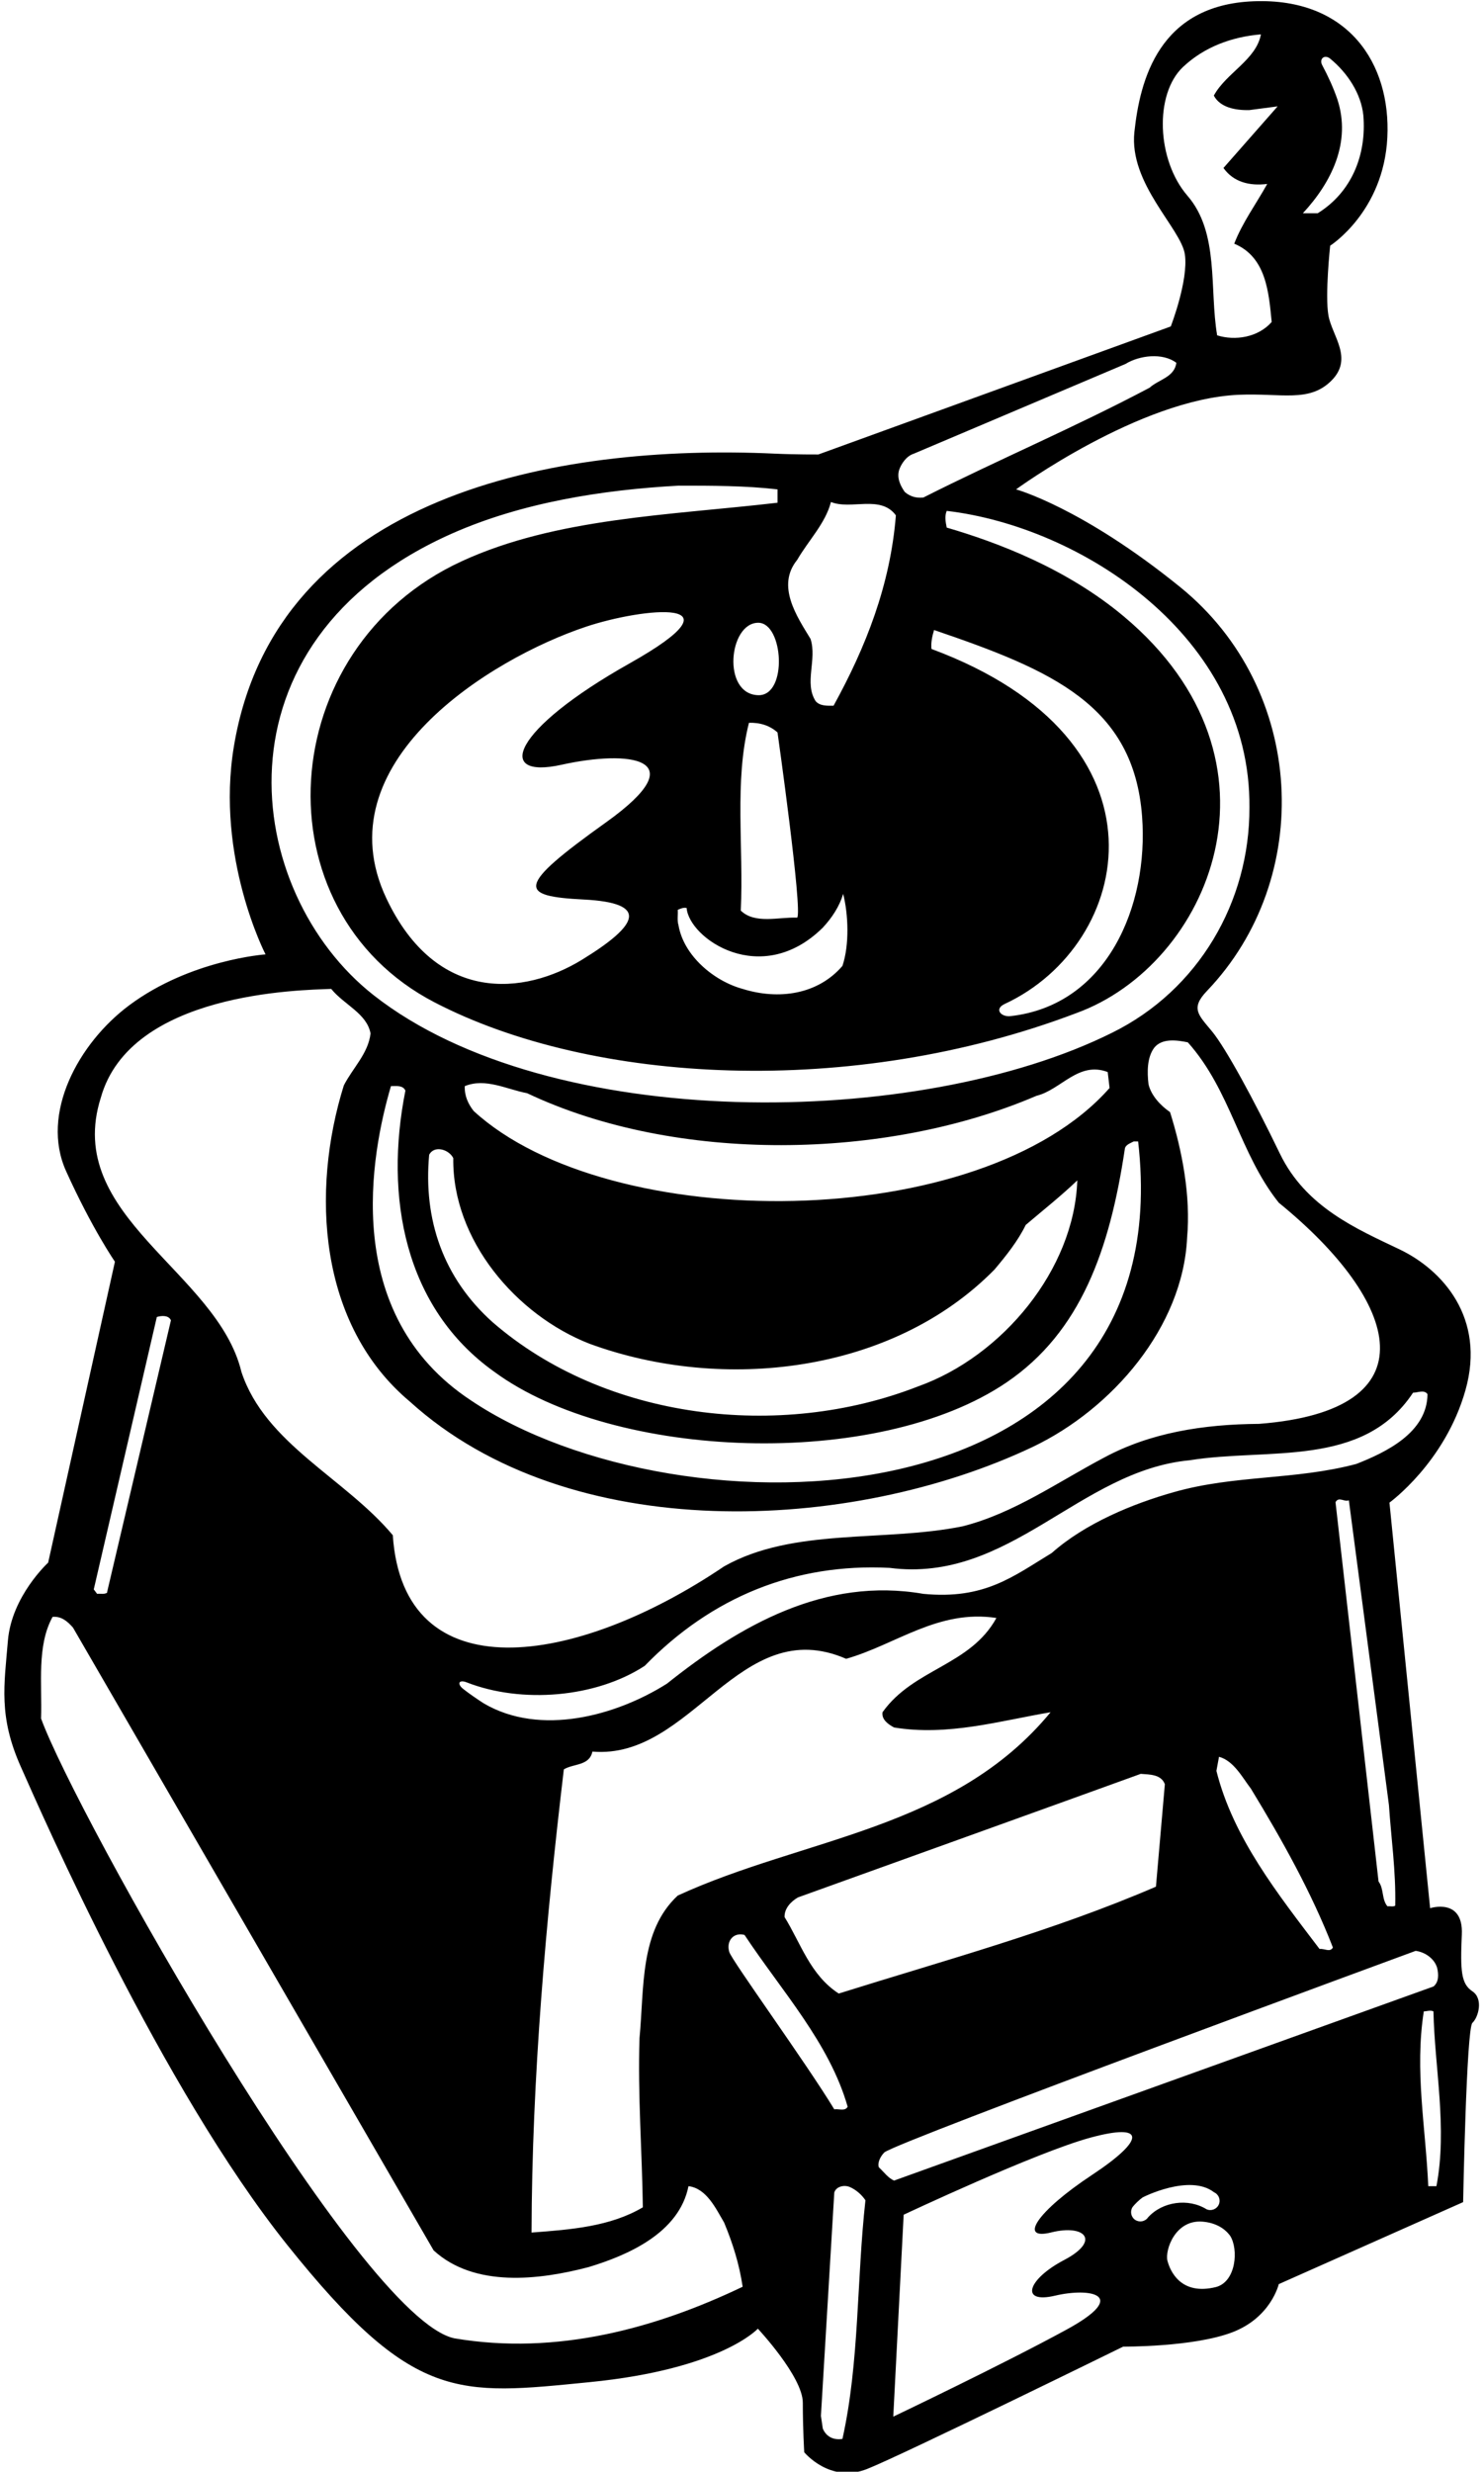 <?xml version="1.0" encoding="UTF-8"?>
<svg xmlns="http://www.w3.org/2000/svg" xmlns:xlink="http://www.w3.org/1999/xlink" width="400pt" height="666pt" viewBox="0 0 400 666" version="1.1">
<g id="surface1">
<path style=" stroke:none;fill-rule:nonzero;fill:rgb(0%,0%,0%);fill-opacity:1;" d="M 396.875 536.562 C 393.875 534.562 393.57 531.242 394.023 521.246 C 394.48 511.25 385.477 514.16 385.477 514.16 L 374.516 404.883 C 374.516 404.883 389.508 394.062 395.008 374.562 C 400.508 355.062 388.77 342.16 377.27 336.66 C 365.77 331.16 351.973 325.328 344.973 310.828 C 337.973 296.328 330.352 282.34 326.68 277.895 C 323.004 273.445 320.824 271.711 325.324 267.008 C 354.41 236.629 352.059 185.738 318.148 158.227 C 291.648 136.727 273.875 131.863 273.875 131.863 C 273.875 131.863 307.102 107.539 333.875 106.375 C 345.375 105.875 352.875 108.562 358.875 102.562 C 364.875 96.562 359.035 90.492 358.066 84.992 C 357.102 79.492 358.535 66.203 358.535 66.203 C 358.535 66.203 372.945 57.062 373.945 37.062 C 374.945 17.062 363.375 -0.656 337.875 0.344 C 312.375 1.344 307.266 21.562 305.766 35.562 C 304.266 49.562 318.375 61.562 319.375 68.562 C 320.375 75.562 315.574 87.961 315.574 87.961 L 220.574 122.461 C 220.574 122.461 214.375 122.496 208.875 122.238 C 150.066 119.504 74.359 133.215 63.051 201.07 C 58.051 231.07 71.574 257.16 71.574 257.16 C 71.574 257.16 51.375 258.562 34.852 270.859 C 21.16 281.051 10.812 300.062 17.812 315.562 C 24.812 331.062 30.977 339.965 30.977 339.965 L 12.977 421.062 C 12.977 421.062 3.133 430.062 2.133 442.062 C 1.133 454.062 -0.426 462.465 5.574 475.965 C 11.574 489.465 43.449 562.43 77.449 604.93 C 111.449 647.43 123.383 645.375 158.883 641.875 C 194.383 638.375 204.273 627.461 204.273 627.461 C 204.273 627.461 216.391 640.414 216.391 647.414 C 216.391 654.414 216.773 660.762 216.773 660.762 C 216.773 660.762 223.75 669.254 233.75 665.254 C 243.75 661.254 302.746 632.297 302.746 632.297 C 302.746 632.297 321.629 632.445 332.129 628.445 C 342.629 624.445 344.676 615.461 344.676 615.461 L 394.375 593.363 C 394.375 593.363 395.254 546.562 396.875 545.062 C 398.496 543.562 399.875 538.562 396.875 536.562 Z M 360.477 26.762 C 359.387 23.566 357.973 20.531 356.391 17.555 C 355.496 15.879 357.004 14.539 358.566 15.828 C 363.285 19.723 366.875 25.277 367.477 31.062 C 368.375 41.66 364.375 51.762 355.176 57.461 L 351.176 57.461 C 358.875 49.16 364.273 38.363 360.477 26.762 Z M 318.898 18.023 C 324.613 12.652 332.008 9.918 339.875 9.262 C 338.574 16.16 330.477 19.66 327.176 25.762 C 328.875 28.961 332.977 29.762 336.773 29.66 L 344.375 28.66 L 329.773 45.262 C 332.477 49.062 336.773 50.16 341.574 49.562 C 338.574 54.961 334.875 59.961 332.676 65.66 C 341.273 69.262 341.977 78.66 342.773 86.762 C 339.074 90.961 332.875 91.863 328.074 90.363 C 325.945 77.863 328.699 62.711 320.078 52.754 C 311.762 43.148 311.098 25.348 318.898 18.023 Z M 376.074 513.465 C 375.574 513.863 374.676 513.562 373.977 513.66 C 372.375 511.762 373.074 508.965 371.574 506.965 L 359.977 404.762 C 360.875 403.16 362.273 404.762 363.574 404.262 L 374.375 486.363 C 374.977 495.363 376.273 504.16 376.074 513.465 Z M 380.875 375.262 C 382.176 375.262 383.875 374.363 384.773 375.66 C 384.676 386.062 373.477 391.363 365.574 394.465 C 348.977 398.863 332.875 397.363 316.375 402.062 C 305.375 405.16 292.477 410.465 283.477 418.465 C 273.074 424.762 265.375 431.062 248.875 429.465 C 222.375 424.863 199.574 437.863 179.773 453.66 C 166.176 462.262 145.676 467.965 130.375 458.965 C 128.523 457.762 126.676 456.512 124.887 455.113 C 123.102 453.711 123.664 452.484 125.785 453.312 C 140.633 459.121 160.648 457.438 173.773 448.863 C 191.773 430.363 214.176 421.16 239.773 422.465 C 272.176 426.66 290.875 396.262 320.676 393.465 C 341.875 390.062 367.375 395.66 380.875 375.262 Z M 359.273 524.762 C 358.477 526.16 356.977 524.965 355.676 525.16 C 344.375 510.262 332.375 495.16 327.875 477.16 L 328.574 473.363 C 332.574 474.465 334.875 478.965 337.176 481.965 C 345.574 495.762 353.477 509.863 359.273 524.762 Z M 173.273 594.762 C 164.477 599.965 153.875 600.762 143.273 601.562 C 143.375 559.66 147.176 517.262 151.977 476.762 C 154.574 475.16 158.875 475.863 159.676 471.965 C 186.574 474.262 199.273 434.465 228.074 446.965 C 241.477 443.16 252.875 433.562 268.574 435.965 C 261.477 448.863 246.273 449.562 237.875 461.363 C 237.574 463.363 239.477 464.66 240.977 465.465 C 255.477 467.863 269.574 463.66 283.176 461.363 C 257.074 493.062 216.574 495.16 182.676 510.762 C 172.375 520.363 173.676 535.562 172.375 549.16 C 171.875 564.465 173.074 579.863 173.273 594.762 Z M 242.375 126.562 C 242.977 124.863 244.375 122.863 246.273 122.262 L 303.375 98.062 C 307.074 95.762 313.375 94.961 317.074 97.762 C 316.574 101.66 312.273 102.262 309.875 104.461 C 289.875 115.062 269.074 123.863 248.875 134.062 C 246.875 134.262 245.273 133.762 243.875 132.562 C 242.676 130.863 241.676 128.762 242.375 126.562 Z M 251.074 174.863 C 250.875 173.262 251.273 171.363 251.773 169.762 C 283.652 180.602 305.598 190.043 307.84 220.027 C 309.637 244.008 298.457 270.875 272.344 273.801 C 269.859 274.078 267.828 271.898 270.848 270.496 C 305.328 254.473 317.535 199.516 251.074 174.863 Z M 214.875 150.863 C 217.875 145.66 222.477 141.062 223.977 135.262 C 229.375 137.461 237.375 133.262 241.477 138.863 C 239.977 157.66 233.375 174.363 224.676 190.16 C 222.875 190.16 221.074 190.262 219.875 188.961 C 216.676 184.062 220.273 177.762 218.477 172.16 C 214.773 166.062 209.176 157.863 214.875 150.863 Z M 151.375 206.062 C 169.375 202.062 187.875 204.062 163.375 221.562 C 138.875 239.062 139.77 241.48 157.367 242.379 C 174.969 243.277 172.34 249.117 156.84 258.617 C 141.34 268.117 117.664 270.609 104.164 242.109 C 86.832 205.516 132.133 177.477 157.977 168.863 C 173.25 163.77 201.723 160.738 169.723 178.738 C 137.723 196.738 133.375 210.062 151.375 206.062 Z M 182.676 245.16 C 183.375 244.863 184.176 244.461 185.074 244.66 C 185.73 252.871 205.152 266.355 221.773 249.961 C 224.375 247.16 226.273 244.16 227.273 240.863 C 228.676 246.461 228.977 254.562 227.074 260.262 C 220.375 268.062 209.773 269.461 200.176 266.461 C 192.477 264.363 184.273 257.562 182.875 249.262 C 182.477 248.062 182.773 246.461 182.676 245.16 Z M 201.875 194.762 C 204.773 194.66 207.477 195.461 209.574 197.363 C 209.574 197.363 216.375 245.461 214.875 247.262 C 209.875 247.062 203.477 249.062 199.676 245.363 C 200.477 228.16 197.875 210.562 201.875 194.762 Z M 204.375 187.32 C 194.551 187.062 196.387 167.816 204.375 167.805 C 211.188 167.793 212.387 187.527 204.375 187.32 Z M 121.941 143.715 C 140.652 135.441 162.254 131.988 182.875 130.863 C 191.977 130.863 200.977 130.863 209.574 131.863 L 209.574 135.461 C 180.621 138.84 149.91 139.508 124.453 151.23 C 73.629 174.625 69.418 245.309 117.121 270.082 C 159.562 292.121 229.531 296.012 290.176 272.961 C 325.918 259.965 349.562 205.129 302.875 166.062 C 287.418 153.129 268.773 146.125 255.176 142.16 C 254.875 140.562 254.574 139.16 255.176 137.66 C 291.328 141.883 337.188 171.41 336.773 217.562 C 336.875 242.961 323.074 266.762 299.773 278.262 C 247.652 304.254 148.164 305.422 100.699 268.148 C 65.379 240.41 55.93 172.895 121.941 143.715 Z M 133.273 369.66 C 165.504 393.344 236.41 396.199 271.32 372.484 C 291.328 358.891 299.121 336.691 303.176 309.66 C 303.273 308.461 304.676 308.062 305.574 307.562 L 306.773 307.562 C 318.84 412.473 182.848 414.883 126.977 377.363 C 91.574 354.055 100.078 310.672 105.375 292.66 C 106.875 292.66 108.574 292.363 109.273 293.863 C 103.574 322.461 108.977 352.363 133.273 369.66 Z M 158.875 362.062 C 194.875 375.262 240.574 370.062 268.074 342.062 C 271.273 338.262 274.375 334.363 276.477 330.062 C 281.176 326.062 285.875 322.363 290.375 318.062 C 289.574 342.062 270.176 365.465 247.477 373.562 C 210.176 388.16 163.074 382.562 132.773 356.262 C 119.477 344.363 114.074 328.66 115.676 311.16 C 117.074 308.461 121.074 309.762 122.176 312.062 C 121.875 334.16 139.176 354.363 158.875 362.062 Z M 125.273 292.66 C 130.875 290.363 136.676 293.562 142.074 294.562 C 182.176 313.562 238.875 312.66 279.375 295.262 C 285.977 293.66 290.676 285.863 298.574 288.863 L 299.074 293.16 C 264.305 332.566 164.18 332.824 127.676 299.363 C 126.176 297.461 125.176 295.262 125.273 292.66 Z M 27.176 295.762 C 35.168 267.371 80.883 266.785 89.273 266.461 C 92.773 270.762 98.875 273.062 99.875 278.461 C 99.273 283.863 95.074 287.762 92.676 292.461 C 83.773 320.961 85.773 356.965 110.477 377.66 C 153.477 416.66 229.273 413.16 278.375 389.863 C 299.773 379.66 318.875 357.562 319.977 333.465 C 320.977 322.363 318.676 310.16 315.375 299.66 C 312.773 297.863 310.273 295.16 309.574 292.16 C 309.176 288.863 309.176 284.961 311.074 282.363 C 313.176 279.66 317.273 280.262 320.176 280.863 C 331.773 293.863 334.074 310.762 344.676 324.062 C 377.602 350.863 386.246 380.027 339.375 383.66 C 324.273 383.762 309.977 386.062 297.574 392.762 C 285.074 399.363 273.273 407.762 259.477 411.262 C 238.273 415.562 213.773 411.562 195.176 422.062 C 154.949 449.234 108.699 456.023 105.875 413.66 C 92.977 398.262 71.477 389.062 65.074 369.66 C 58.574 342.562 16.977 327.762 27.176 295.762 Z M 42.273 354.863 C 43.574 354.465 45.477 354.363 46.074 355.762 L 28.875 428.965 L 28.875 429.16 C 28.074 429.66 27.074 429.363 26.176 429.465 L 25.273 428.262 Z M 122.477 630.062 C 96.676 624.664 20.375 488.66 11.074 463.062 C 11.375 453.66 9.875 443.465 14.176 435.66 C 16.574 435.465 18.176 436.863 19.676 438.562 L 116.875 606.363 C 127.875 616.461 145.375 614.363 158.676 610.863 C 169.273 607.66 183.074 601.66 185.574 589.062 C 190.477 589.66 192.977 595.16 195.176 598.863 C 197.477 604.363 199.273 610.062 200.176 616.164 C 176.977 627.262 150.176 634.762 122.477 630.062 Z M 196.574 525.965 C 195.676 523.062 197.676 520.562 200.676 521.363 C 210.676 536.465 223.574 550.465 228.477 567.66 C 227.773 568.965 226.074 568.16 224.875 568.363 C 217.375 555.965 197.176 528.16 196.574 525.965 Z M 227.074 657.164 C 224.676 657.562 222.676 656.562 221.773 654.363 L 221.273 650.961 L 224.875 590.762 C 225.375 589.16 227.477 588.66 228.977 589.262 C 230.676 589.965 232.273 591.363 233.273 592.863 C 230.875 614.461 231.676 636.461 227.074 657.164 Z M 226.074 537.16 C 218.375 532.16 215.875 523.66 211.477 516.562 C 211.375 514.262 213.176 512.363 215.074 511.262 C 215.074 511.262 297.375 481.66 307.477 477.965 C 309.875 478.16 312.977 478.062 313.977 480.762 L 311.574 508.363 C 283.977 520.262 254.773 528.16 226.074 537.16 Z M 294.27 586.086 C 279.52 595.836 274.375 603.77 283.375 601.52 C 292.375 599.27 296.828 603.711 286.828 608.961 C 276.828 614.211 274.875 620.82 284.375 618.57 C 293.875 616.32 304.613 618.348 287.582 627.656 C 270.551 636.969 240.773 651.164 240.773 651.164 L 243.574 596.762 C 243.574 596.762 279.199 579.977 293.949 575.977 C 308.699 571.977 309.02 576.336 294.27 586.086 Z M 309.453 597.469 C 308.672 598.609 307.125 598.906 305.969 598.141 C 304.828 597.359 304.531 595.812 305.297 594.656 C 306.07 593.703 306.969 592.867 307.938 592.125 C 307.949 592.07 320.684 585.617 327.25 590.719 C 328.5 591.281 329.078 592.75 328.516 594.016 C 327.953 595.281 326.469 595.844 325.203 595.281 C 320.281 592.234 313.312 593.203 309.453 597.469 Z M 327.809 616.23 C 318.242 618.641 315.375 611.863 314.676 609.164 C 313.961 606.301 316.766 598.027 324.125 598.621 C 327.195 598.867 329.926 600.141 331.594 602.469 C 333.836 606.008 333.242 614.727 327.809 616.23 Z M 240.977 587.562 C 239.273 586.762 238.375 585.363 236.875 583.965 C 236.477 582.762 237.273 581.062 238.375 579.965 C 241.773 577.062 381.574 525.66 381.574 525.66 C 384.074 525.965 386.676 527.762 387.375 530.262 C 387.773 531.965 387.875 534.062 386.375 535.262 Z M 387.176 589.062 L 384.977 589.062 C 384.273 573.16 381.273 557.965 383.773 541.965 C 384.676 541.965 385.477 541.562 386.375 541.965 C 386.676 557.062 390.176 573.465 387.176 589.062 "/>
</g>
</svg>
